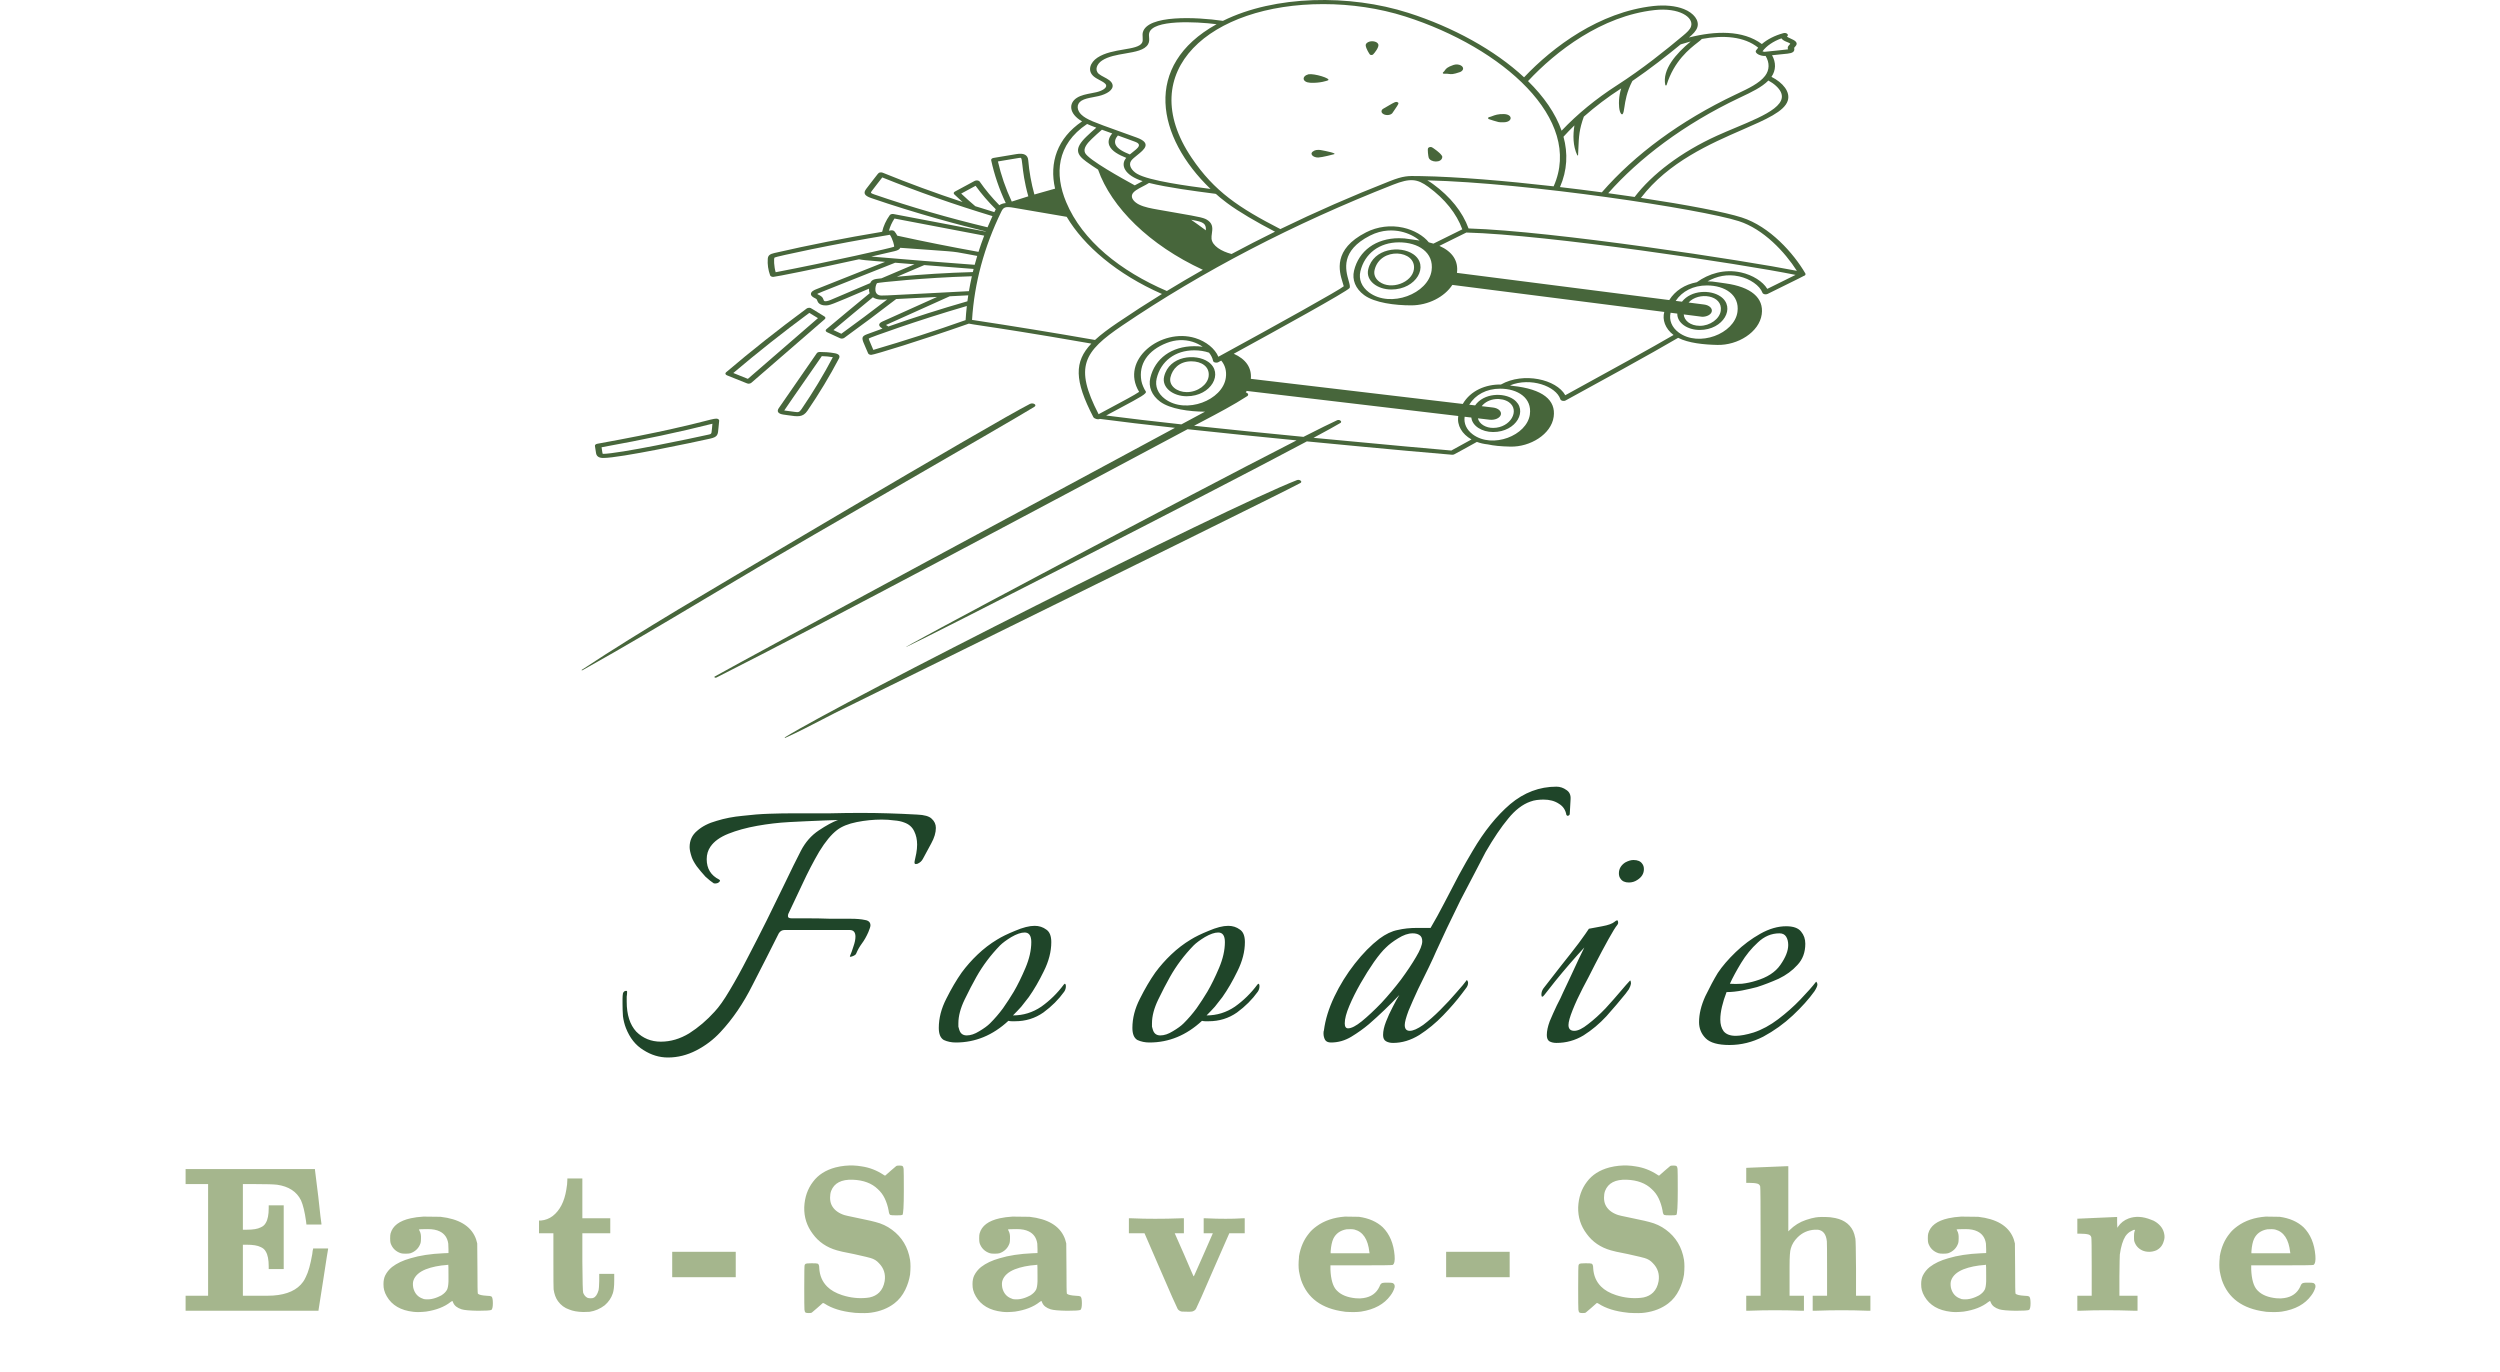 <svg width="288" height="158" viewBox="0 0 288 158" fill="none" xmlns="http://www.w3.org/2000/svg">
<path fill-rule="evenodd" clip-rule="evenodd" d="M134.107 43.381C133.808 44.644 135.125 45.648 136.712 45.648C139.544 45.648 141.013 42.959 139.192 41.687C137.759 40.686 134.681 40.968 134.107 43.381ZM139.233 43.378C139.106 44.291 138.014 45.172 136.713 45.172C135.602 45.172 134.603 44.444 134.839 43.453C135.057 42.532 135.824 41.623 137.246 41.623C138.397 41.623 139.393 42.23 139.233 43.378Z" fill="#47663B"/>
<path d="M150.737 8.557C151.402 8.442 153.368 9.043 152.995 9.251C152.921 9.292 152.053 9.596 150.943 9.534C150.002 9.483 149.93 8.775 150.737 8.557Z" fill="#47663B"/>
<path d="M158.704 4.983C158.522 4.762 157.993 4.664 157.618 4.85C157.444 4.937 157.315 5.075 157.327 5.222C157.363 5.63 157.761 6.215 157.807 6.272C157.887 6.368 158.097 6.355 158.181 6.272C158.382 6.075 158.903 5.396 158.778 5.096L158.704 4.983Z" fill="#47663B"/>
<path d="M166.458 8.094C166.581 7.916 166.704 7.738 167.436 7.485C168.026 7.28 168.696 7.618 168.522 8.021C168.475 8.132 168.343 8.25 168.183 8.305C167.388 8.58 167.194 8.554 166.924 8.518C166.783 8.499 166.623 8.478 166.346 8.494C166.208 8.503 166.176 8.391 166.244 8.336C166.35 8.251 166.404 8.173 166.458 8.094Z" fill="#47663B"/>
<path d="M161.001 11.779C160.8 11.68 160.647 11.769 159.904 12.203C159.746 12.295 159.561 12.403 159.344 12.528C159.113 12.66 159.033 12.978 159.411 13.165C159.713 13.315 160.175 13.278 160.388 13.046C160.503 12.874 160.603 12.728 160.689 12.603C161.12 11.973 161.189 11.873 161.001 11.779Z" fill="#47663B"/>
<path d="M164.514 17.073C164.582 16.955 164.766 16.899 164.947 16.959C165.021 16.984 166.17 17.768 166.152 18.081C166.111 18.812 164.751 18.733 164.581 18.145C164.537 18 164.433 17.21 164.514 17.073Z" fill="#47663B"/>
<path d="M173.282 13.141C172.605 13.109 172.189 13.269 171.895 13.382C171.773 13.428 171.673 13.467 171.584 13.48C171.38 13.511 171.38 13.714 171.584 13.745C171.584 13.745 171.586 13.746 171.588 13.746L171.605 13.752L171.643 13.765C171.803 13.819 172.25 13.969 172.631 14.061C172.777 14.096 173.011 14.094 173.262 14.085C174.255 14.053 174.3 13.188 173.282 13.141Z" fill="#47663B"/>
<path d="M151.861 17.266C152.018 17.271 152.174 17.278 152.317 17.319C152.658 17.383 154.01 17.648 153.701 17.761C153.627 17.788 152.297 18.132 151.861 18.146C151.28 18.164 150.722 17.695 151.395 17.359C151.529 17.293 151.692 17.261 151.861 17.266Z" fill="#47663B"/>
<path fill-rule="evenodd" clip-rule="evenodd" d="M162.823 29.293C161.337 28.255 158.2 28.582 157.619 31.03C157.311 32.33 158.665 33.351 160.285 33.351C163.178 33.351 164.69 30.598 162.823 29.293ZM162.882 31.027C162.669 32.558 160.249 33.457 158.897 32.451C158.429 32.103 158.23 31.611 158.351 31.102C158.992 28.398 163.196 28.781 162.882 31.027Z" fill="#47663B"/>
<path fill-rule="evenodd" clip-rule="evenodd" d="M125.721 39.582C118.762 38.367 115.139 37.825 113.256 37.544C112.394 37.415 111.897 37.34 111.611 37.281C106.222 39.177 100.693 40.879 100.364 40.879C100.198 40.879 100.051 40.807 100.007 40.703C99.898 40.443 99.799 40.218 99.713 40.023C99.256 38.988 99.161 38.772 99.882 38.504C100.473 38.284 101.069 38.068 101.667 37.853C101.649 37.841 101.631 37.83 101.612 37.818L101.583 37.799C101.157 37.527 101.186 37.252 101.661 37.038L107.95 34.207L103.24 34.45C101.28 35.963 99.274 37.464 97.255 38.926C97.182 38.979 97.081 39.006 96.978 39.006C96.845 39.006 96.824 38.996 96.153 38.679L96.151 38.679L96.147 38.677C95.931 38.575 95.648 38.441 95.272 38.266C95.102 38.187 95.07 38.034 95.195 37.929C96.824 36.557 98.499 35.166 100.182 33.785C100.12 33.625 100.097 33.445 100.107 33.255C95.596 35.183 95.574 35.183 95.109 35.182L95.079 35.182C94.81 35.182 94.579 35.119 94.404 34.992C94.242 34.875 94.188 34.736 94.145 34.624L94.144 34.62C94.081 34.456 94.075 34.45 93.87 34.344L93.868 34.343C93.689 34.25 93.446 34.123 93.419 33.902C93.382 33.581 93.843 33.396 94.016 33.326L101.96 30.168C101.657 30.143 101.387 30.121 101.146 30.101L101.139 30.101C99.88 29.997 99.392 29.957 98.954 29.871C94.037 30.96 89.302 31.899 89.078 31.899C88.904 31.899 88.757 31.823 88.717 31.716C88.492 31.094 88.401 30.455 88.447 29.817C88.475 29.417 88.699 29.266 89.217 29.146C93.251 28.219 97.319 27.418 101.624 26.703C101.772 26.041 102.065 25.398 102.5 24.788C102.577 24.681 102.765 24.627 102.941 24.659L113.56 26.683L113.569 26.66C110.741 25.979 105.556 24.605 100.353 22.813C99.549 22.536 99.429 22.226 99.799 21.746C100.107 21.347 100.346 21.035 100.533 20.79L100.534 20.789C101.131 20.008 101.205 19.912 101.321 19.881C101.342 19.875 101.363 19.872 101.389 19.867C101.49 19.849 101.598 19.859 101.687 19.895C104.663 21.107 107.742 22.238 110.887 23.276C110.56 22.983 110.241 22.686 109.93 22.386C109.826 22.286 109.856 22.151 110 22.073L112.287 20.838L112.286 20.839C112.47 20.74 112.76 20.776 112.863 20.924C113.514 21.864 114.271 22.771 115.125 23.64C115.311 23.51 115.548 23.423 115.863 23.393C115.106 21.779 114.544 20.127 114.182 18.456C114.157 18.336 114.274 18.223 114.455 18.193L117.098 17.751C117.963 17.605 118.402 17.858 118.452 18.45C118.563 19.775 118.8 21.098 119.161 22.406C119.949 22.172 120.744 21.948 121.545 21.732C120.857 18.732 121.794 15.92 124.655 13.985C123.083 13.068 123.117 11.86 124.063 11.264C124.538 10.964 125.156 10.847 125.74 10.736C125.936 10.699 126.128 10.662 126.31 10.62C126.931 10.476 127.514 10.154 127.428 9.819C127.371 9.597 127.054 9.428 126.703 9.242C126.457 9.111 126.194 8.972 125.993 8.799C125.224 8.138 125.605 7.184 126.419 6.644C127.285 6.069 128.448 5.872 129.457 5.701C130.453 5.533 131.3 5.389 131.562 4.932C131.66 4.761 131.647 4.53 131.633 4.291C131.622 4.099 131.61 3.902 131.656 3.726C132.184 1.706 137.774 1.944 140.88 2.404C146.853 -0.56 155.472 -0.68 162.23 1.478C167.383 3.124 172.192 5.762 175.573 8.907C178.889 5.398 184.239 1.388 190.463 0.694C191.794 0.547 193.043 0.671 193.984 1.045C195.134 1.503 195.773 2.358 195.538 3.126C195.402 3.572 195.008 3.947 194.568 4.32C197.614 3.546 200.776 3.451 202.967 5.074C203.604 4.525 204.466 4.085 205.449 3.819C205.819 3.719 206.138 4.02 205.857 4.204L205.858 4.205C205.929 4.284 206.091 4.357 206.27 4.437C206.721 4.64 207.282 4.893 206.772 5.408C206.68 5.499 206.68 5.5 206.693 5.566L206.697 5.583C206.761 5.947 206.499 6.12 205.937 6.178L204.141 6.363C204.614 7.213 204.592 8.102 204.072 8.853C205.404 9.525 206.275 10.6 205.948 11.606C205.548 12.842 203.452 13.755 200.753 14.932C197.042 16.549 192.19 18.664 189.035 22.797C194.317 23.594 198.704 24.429 200.647 25.053C203.887 26.093 206.62 29.176 207.977 31.499C208.055 31.632 207.932 31.767 207.746 31.808C207.743 31.811 207.741 31.813 207.739 31.816C207.707 31.849 207.649 31.871 203.623 33.862C203.407 33.968 203.099 33.894 203.037 33.728C202.73 32.9 201.62 32.122 200.339 31.837C198.954 31.528 197.763 31.832 196.712 32.407C197.14 32.41 197.33 32.438 197.915 32.523C198.133 32.555 198.405 32.595 198.765 32.644L198.763 32.644C201.728 33.052 203.214 34.319 202.951 36.211C202.663 38.281 200.179 39.791 197.837 39.735C196.299 39.703 194.521 39.528 193.321 38.918C190.395 40.644 183.661 44.332 180.36 46.132C180.145 46.249 179.815 46.175 179.758 45.999C179.273 44.488 176.314 43.425 173.952 44.396C174.038 44.411 174.123 44.429 174.208 44.448L174.207 44.448C177.773 44.816 179.249 46.112 178.984 48.013C178.703 50.035 176.273 51.505 173.994 51.45C172.906 51.427 172.051 51.344 171.398 51.195C170.942 51.148 170.518 51.05 170.135 50.908C169.054 51.516 167.918 52.13 167.541 52.333C167.475 52.369 167.39 52.389 167.304 52.389C167.09 52.389 159.51 51.719 150.55 50.848C138.824 57.102 107.256 73.187 104.54 74.463C101.701 75.797 135.979 57.567 149.364 50.732C145.222 50.326 140.847 49.883 136.809 49.446C122.141 57.275 94.667 71.935 82.526 78.055C82.395 78.121 82.207 78.008 82.338 77.934C86.257 75.721 126.152 54.235 135.353 49.287C132.088 48.928 129.1 48.576 126.713 48.258C126.44 48.385 126.025 48.192 125.964 48.075C123.744 43.813 123.742 41.665 125.721 39.582ZM134.42 33.524C135.78 32.693 137.163 31.879 138.569 31.082C132.396 28.227 128.03 23.886 126.497 19.541C126.032 19.245 125.581 18.94 125.148 18.625C124.033 17.811 123.708 17.137 125.151 15.743C125.516 15.391 125.897 15.046 126.293 14.707C125.941 14.578 125.58 14.44 125.235 14.282C121.68 16.654 121.492 20.093 122.818 23.274C124.683 27.752 129.105 31.244 134.42 33.524ZM133.859 33.867C128.647 31.569 124.859 28.307 122.884 24.978C120.127 24.512 117.876 24.128 116.799 23.937C115.796 23.76 115.601 23.867 115.345 24.392C113.375 28.433 112.242 32.623 111.98 36.852C116.701 37.567 121.434 38.34 126.145 39.163C126.832 38.526 127.702 37.881 128.749 37.172C130.412 36.044 132.116 34.942 133.859 33.867ZM137.558 49.047C141.666 49.488 146.052 49.928 150.16 50.326C151.976 49.403 153.327 48.734 154.033 48.413C154.326 48.281 154.667 48.577 154.411 48.729C153.833 49.073 152.762 49.663 151.317 50.438C159.344 51.211 166.077 51.804 167.192 51.901C167.985 51.473 168.799 51.026 169.516 50.624C168.422 50.01 167.819 48.996 167.994 47.923L143.623 45.035C143.587 45.093 143.55 45.151 143.511 45.207C143.754 45.261 143.903 45.492 143.682 45.634C142.077 46.671 140.306 47.602 138.541 48.529L138.533 48.533C138.208 48.705 137.882 48.876 137.558 49.047ZM136.095 48.889C132.896 48.539 129.915 48.192 127.428 47.867C128.039 47.538 128.58 47.249 129.056 46.995C131.399 45.744 132.171 45.332 131.986 45.078C131.807 44.832 131.556 44.268 131.488 43.882C131.146 41.958 132.21 40.364 134.408 39.508C135.394 39.124 136.418 39.078 137.372 39.373C137.803 39.506 138.204 39.706 138.55 39.95C138.176 39.896 137.962 39.878 137.561 39.882C134.981 39.891 133.047 41.289 132.515 43.532C132.272 44.556 132.684 45.554 133.645 46.269C134.801 47.129 137.027 47.415 138.815 47.428C138.757 47.459 138.698 47.49 138.64 47.521C138.584 47.552 138.528 47.582 138.471 47.612L138.215 47.75L138.209 47.754C137.865 47.939 137.521 48.124 137.176 48.308C137.036 48.383 136.665 48.582 136.095 48.889ZM139.28 40.627C138.765 40.448 138.181 40.356 137.565 40.357C135.375 40.361 133.721 41.609 133.247 43.603C133.036 44.49 133.386 45.348 134.205 45.958C136.622 47.756 140.855 46.108 141.215 43.517C141.327 42.712 141.116 42.048 140.685 41.541C140.571 41.603 140.46 41.663 140.353 41.722C140.132 41.843 139.785 41.759 139.747 41.571C139.682 41.247 139.518 40.925 139.28 40.627ZM142.129 40.752C143.529 41.378 144.212 42.365 144.097 43.642L168.511 46.534C169.413 44.983 171.159 44.271 172.912 44.295C175.509 42.829 179.307 43.704 180.32 45.53C185.361 42.779 190.477 39.944 192.794 38.592C191.817 37.853 191.479 36.821 191.724 35.936L167.31 32.821C166.413 34.195 164.546 35.178 162.567 35.178C160.726 35.178 158.357 34.893 157.142 33.989C156.157 33.257 155.736 32.234 155.985 31.185C156.531 28.885 158.512 27.451 161.156 27.442C161.669 27.439 161.874 27.469 162.533 27.566C162.763 27.6 163.047 27.642 163.419 27.693C163.457 27.698 163.495 27.704 163.533 27.709C162.992 27.241 162.23 26.86 161.4 26.675C160.556 26.487 159.251 26.415 157.831 27.138C154.387 28.892 155.013 31.102 155.362 32.336C155.476 32.738 155.56 33.036 155.466 33.182C155.223 33.554 147.093 38.038 142.129 40.752ZM165.13 28.066C164.96 28.012 164.782 27.962 164.597 27.916C163.992 27.153 162.883 26.502 161.643 26.226C160.202 25.905 158.685 26.097 157.373 26.765C153.51 28.732 154.283 31.269 154.655 32.489C154.72 32.703 154.795 32.948 154.801 32.977C154.414 33.346 147.322 37.297 140.355 41.098C139.972 40.17 138.957 39.336 137.694 38.945C133.766 37.729 128.979 41.448 131.227 45.143C130.762 45.473 129.235 46.286 127.94 46.976C127.412 47.257 126.922 47.518 126.559 47.717C123.73 42.235 124.825 40.523 129.287 37.498C138.528 31.235 149.024 25.776 160.487 21.276C162.456 20.503 163.262 20.593 164.53 21.517C166.448 22.914 167.802 24.607 168.457 26.42L165.13 28.066ZM165.818 28.324C167.318 28.987 168.025 30.052 167.841 31.435L192.297 34.567C192.972 33.494 194.086 32.769 195.473 32.511C196.818 31.54 198.629 30.953 200.581 31.387C201.911 31.684 203.084 32.433 203.591 33.278L206.849 31.667C200.678 30.407 178.193 27.028 168.924 26.788L165.818 28.324ZM188.31 22.689C190.305 20.073 193.651 17.514 197.805 15.628C198.5 15.312 199.229 15.007 199.949 14.706C203.457 13.238 206.734 11.867 204.591 9.889C204.337 9.655 204.041 9.452 203.716 9.278C202.952 10.055 201.768 10.615 200.586 11.174C200.511 11.21 200.436 11.245 200.361 11.281C193.945 14.324 188.803 18.261 185.267 22.256C186.303 22.397 187.321 22.542 188.31 22.689ZM184.532 22.156C188.334 17.79 193.581 13.908 199.921 10.899L200.047 10.839L200.185 10.774C201.402 10.199 202.689 9.591 203.339 8.738C203.855 8.06 203.872 7.231 203.397 6.44C202.845 6.498 202.067 6.14 202.305 5.797C202.378 5.693 202.458 5.591 202.545 5.491C200.932 4.196 198.553 4.024 196.053 4.488C195.969 4.588 195.797 4.722 195.567 4.9C194.658 5.607 192.847 7.014 191.987 9.809C191.969 9.867 191.852 9.845 191.842 9.797C191.472 8.012 193.058 6.203 194.767 4.776C194.392 4.874 194.003 4.988 193.612 5.112C192.039 6.405 190.139 7.902 188.049 9.33C187.387 10.609 187.235 11.645 187.134 12.332C187.077 12.717 187.037 12.993 186.931 13.139C186.902 13.181 186.807 13.174 186.774 13.139C186.479 12.83 186.49 11.862 186.513 11.515C186.541 11.061 186.626 10.618 186.761 10.184C185.206 11.188 183.766 12.277 182.458 13.437C181.92 14.914 181.885 15.761 181.831 17.059C181.821 17.312 181.809 17.582 181.794 17.877C181.792 17.912 181.716 17.918 181.7 17.885C181.191 16.784 181.194 15.585 181.373 14.447C180.936 14.873 180.516 15.307 180.114 15.75C180.635 17.657 180.554 19.614 179.71 21.551C181.331 21.741 182.95 21.944 184.532 22.156ZM178.979 21.466C182.433 13.733 173.094 5.479 161.9 1.904C158.897 0.945 155.623 0.473 152.435 0.473C139.435 0.473 130.515 8.141 137.268 18.168C139.887 22.061 142.753 23.952 147.496 26.39C151.549 24.419 155.755 22.576 160.1 20.87C161.683 20.249 162.176 20.258 163.459 20.284C163.542 20.285 163.628 20.287 163.718 20.288C167.857 20.361 173.405 20.828 178.979 21.466ZM146.881 26.691C144.819 25.621 142.697 24.392 141.34 23.375C140.639 22.85 140.355 22.591 140.211 22.46C140.121 22.378 140.086 22.346 140.038 22.331C140.008 22.32 139.972 22.316 139.914 22.31C139.882 22.307 139.843 22.303 139.794 22.296L139.729 22.288C137.611 22.011 134.528 21.609 132.369 21.074C132.141 21.221 131.884 21.355 131.632 21.485C131.09 21.767 130.573 22.035 130.428 22.401C130.251 22.847 130.7 23.308 131.222 23.567C131.841 23.873 132.638 24.015 133.409 24.151C134.233 24.297 134.929 24.419 135.52 24.521C138.378 25.02 138.753 25.085 139.201 25.425C139.755 25.847 139.68 26.387 139.609 26.894C139.579 27.107 139.55 27.315 139.569 27.505C139.651 28.312 140.697 28.958 141.875 29.26C143.516 28.381 145.185 27.525 146.881 26.691ZM186.266 9.831C183.844 11.39 181.703 13.15 179.897 15.056C179.194 13.056 177.842 11.124 176.028 9.342C179.246 5.888 184.517 1.839 190.589 1.163C193.447 0.845 195.133 1.988 194.812 3.034C194.698 3.408 194.329 3.739 193.896 4.101C191.905 5.765 189.238 7.919 186.266 9.831ZM137.435 25.357C138.563 25.557 138.981 25.734 138.913 26.534C138.154 25.971 137.709 25.66 137.471 25.493C137.291 25.368 137.229 25.325 137.238 25.317C137.243 25.313 137.269 25.319 137.307 25.329C137.341 25.337 137.385 25.348 137.435 25.357ZM130.724 21.352L130.602 21.285C129.403 20.625 125.368 18.407 125 17.614C124.754 17.088 125.25 16.506 125.768 16.006C126.142 15.645 126.534 15.29 126.942 14.943L128.13 15.373C127.736 15.824 127.607 16.327 127.802 16.781C128.08 17.427 128.896 17.842 129.744 18.186C129.034 19.004 129.542 20.197 131.633 20.867C131.491 20.949 131.332 21.031 131.169 21.115C131.02 21.192 130.868 21.271 130.724 21.352ZM128.779 15.608C129.159 15.745 129.473 15.859 129.734 15.953C130.807 16.338 130.981 16.401 131.103 16.513C131.411 16.797 131.001 17.121 130.484 17.53C130.378 17.614 130.267 17.701 130.158 17.792C129.406 17.488 128.727 17.148 128.515 16.655C128.362 16.298 128.5 15.926 128.779 15.608ZM124.57 13.205C124.073 12.734 123.942 12.005 124.583 11.602C124.926 11.385 125.425 11.29 125.952 11.19C126.154 11.152 126.36 11.113 126.563 11.066C127.473 10.855 128.319 10.363 128.16 9.74C128.058 9.342 127.6 9.1 127.175 8.875C126.952 8.757 126.737 8.643 126.587 8.514C126.061 8.062 126.368 7.362 126.952 6.974C127.668 6.498 128.678 6.326 129.635 6.162C130.789 5.965 131.866 5.781 132.258 5.096C132.418 4.817 132.395 4.55 132.374 4.297C132.36 4.127 132.346 3.962 132.388 3.804C132.794 2.248 137.715 2.479 140.151 2.788C131.567 7.549 133.265 15.819 139.452 21.765L139.237 21.737C137.067 21.454 132.367 20.842 130.984 20.018C130.384 19.661 129.957 19.034 130.304 18.528C130.444 18.324 130.72 18.104 131.007 17.873C131.821 17.222 132.73 16.493 130.942 15.845C130.174 15.566 129.504 15.326 128.918 15.116L128.917 15.115C126.021 14.076 125.164 13.769 124.571 13.204L124.57 13.205ZM206.151 5.149C206.187 5.112 206.225 5.073 206.23 5.053C206.248 4.982 205.895 4.847 205.762 4.796C205.568 4.722 205.34 4.588 205.217 4.421C204.279 4.759 203.506 5.285 203.04 5.909C203.108 5.939 203.209 5.969 203.263 5.971C203.999 5.896 204.53 5.842 204.916 5.803C205.829 5.71 205.924 5.7 205.983 5.683C205.97 5.682 205.965 5.658 205.962 5.639L205.961 5.637C205.926 5.435 205.96 5.341 206.148 5.152L206.151 5.149ZM100.701 22.395C104.903 23.841 109.288 25.113 113.763 26.185C113.944 25.754 114.133 25.324 114.332 24.896C109.973 23.579 105.711 22.083 101.637 20.438C101.375 20.778 101.164 21.049 100.995 21.266C100.345 22.101 100.314 22.141 100.341 22.208C100.37 22.28 100.589 22.356 100.698 22.393L100.701 22.395ZM114.639 24.25C114.609 24.312 114.579 24.374 114.549 24.436C113.815 24.214 113.084 23.987 112.356 23.755C111.791 23.279 111.248 22.794 110.729 22.3L112.389 21.404C113.063 22.34 113.841 23.244 114.714 24.108C114.688 24.154 114.663 24.201 114.639 24.25ZM103.044 25.175L113.379 27.145C113.141 27.766 112.921 28.39 112.722 29.016C109.583 28.45 106.451 27.825 103.368 27.15C103.277 26.974 103.171 26.812 103.05 26.661C102.971 26.562 102.797 26.512 102.631 26.539L102.405 26.576C102.535 26.094 102.748 25.626 103.044 25.175ZM111.308 29.245C111.632 29.307 112.034 29.384 112.576 29.483C112.473 29.823 112.376 30.163 112.284 30.505C108.317 30.215 104.316 29.896 100.37 29.555C101.28 29.349 102.181 29.141 103.047 28.936C103.417 28.848 103.633 28.733 103.71 28.547C105.108 28.649 106.175 28.724 107.009 28.782C109.026 28.924 109.671 28.969 110.298 29.064C110.592 29.109 110.882 29.164 111.308 29.245ZM106.474 30.538C108.7 30.716 110.854 30.885 112.16 30.981C112.129 31.102 112.099 31.222 112.07 31.343C109.146 31.424 106.218 31.604 103.323 31.881L106.474 30.538ZM101.042 32.616C101.185 32.544 106.33 31.997 111.958 31.825C111.83 32.395 111.717 32.968 111.62 33.542C109.635 33.646 108.042 33.73 106.762 33.798L106.736 33.8L106.731 33.8C101.8 34.061 101.54 34.075 101.324 34.019C101.312 34.015 101.301 34.012 101.288 34.008C100.55 33.798 100.922 32.676 101.042 32.616ZM109.406 34.132L111.543 34.022C111.508 34.251 111.475 34.48 111.445 34.709C108.36 35.595 105.311 36.568 102.342 37.614L102.065 37.437L109.406 34.132ZM100.09 38.99C100.162 38.905 105.565 36.942 111.379 35.251C111.318 35.792 111.271 36.334 111.238 36.876C107.765 38.105 104.204 39.255 100.607 40.309C100.515 40.088 100.43 39.892 100.358 39.724C100.168 39.284 100.057 39.029 100.09 38.99ZM117.778 19.004C117.86 19.744 117.995 20.969 118.462 22.616C117.821 22.812 117.186 23.014 116.555 23.222C115.849 21.709 115.316 20.163 114.961 18.6C115.518 18.507 115.954 18.433 116.296 18.375C117.459 18.179 117.532 18.167 117.596 18.188C117.691 18.218 117.722 18.497 117.778 19.004ZM102.207 34.501C100.472 35.834 98.703 37.157 96.922 38.449L96.013 38.024C97.5 36.773 99.022 35.508 100.555 34.25C101.015 34.565 101.633 34.532 102.103 34.507L102.174 34.503L102.207 34.501ZM101.541 32.064C101.492 32.069 101.444 32.074 101.398 32.079C100.78 32.145 100.428 32.182 100.249 32.613L95.71 34.542C95.368 34.688 95.051 34.745 94.957 34.676C94.916 34.647 94.891 34.582 94.865 34.514L94.861 34.503C94.822 34.405 94.779 34.293 94.668 34.188C94.559 34.085 94.417 34.015 94.31 33.963C94.232 33.925 94.173 33.895 94.157 33.869L94.159 33.865C94.18 33.814 94.274 33.777 98.492 32.104C99.679 31.633 101.193 31.032 103.123 30.265L105.346 30.447L101.541 32.064ZM102.994 28.425C102.904 28.514 95.476 30.192 89.356 31.361C89.169 30.735 89.118 29.761 89.234 29.667C89.364 29.563 95.98 28.111 102.516 27.047C102.829 27.512 103.061 28.36 102.994 28.425ZM169.66 50.041C171.928 51.728 175.903 50.181 176.242 47.745H176.24C176.504 45.849 174.853 44.773 172.815 44.776C171.245 44.779 169.968 45.463 169.253 46.622L169.933 46.703C170.932 45.272 173.205 45.197 174.365 46.008C176.094 47.217 174.703 49.77 172.01 49.77C170.701 49.77 169.599 49.06 169.497 48.101L168.726 48.01C168.613 48.779 168.946 49.511 169.66 50.041ZM172.895 47.779C172.784 48.166 172.204 48.422 171.603 48.351L170.255 48.191C170.406 48.864 171.202 49.306 172.018 49.295C174.032 49.288 175.132 47.246 173.822 46.33C173.017 45.768 171.485 45.805 170.69 46.792L172.005 46.948C172.608 47.02 173.006 47.392 172.895 47.779ZM157.704 33.679C160.189 35.528 164.547 33.836 164.919 31.169C165.211 29.076 163.374 27.914 161.161 27.918C158.907 27.922 157.205 29.205 156.718 31.256C156.502 32.169 156.861 33.052 157.704 33.679ZM193.38 38.299C195.71 40.032 199.805 38.454 200.155 35.937C200.428 33.976 198.714 32.879 196.628 32.883C195.067 32.885 193.787 33.543 193.039 34.662L193.763 34.755C194.824 33.403 197.053 33.349 198.213 34.159C199.982 35.395 198.56 38.011 195.801 38.011C194.394 38.011 193.203 37.202 193.223 36.127L192.453 36.029C192.253 36.884 192.59 37.711 193.38 38.299ZM197.186 35.919C197.081 36.259 196.617 36.493 196.099 36.493L193.966 36.221C194.014 36.914 194.705 37.525 195.809 37.535C196.992 37.545 198.102 36.737 198.232 35.802C198.489 33.971 195.665 33.58 194.526 34.852L196.315 35.081C196.916 35.158 197.306 35.533 197.186 35.919ZM165.084 21.203C167.085 22.66 168.497 24.426 169.178 26.318C178.886 26.608 201.201 30.047 207 31.2C205.619 29.03 203.157 26.391 200.316 25.478C195.959 24.078 176.029 21.064 164.429 20.776C164.668 20.91 164.886 21.058 165.084 21.203Z" fill="#47663B"/>
<path d="M81.098 69.049L81.1 69.048L81.109 69.043C83.19 67.802 85.27 66.562 87.362 65.332C90.329 63.587 96.482 60.032 102.601 56.496C110.393 51.993 118.131 47.521 119.165 46.861C119.506 46.643 119.008 46.349 118.65 46.531C114.449 48.657 80.558 68.746 78.07 70.248C74.322 72.511 70.595 74.796 67.016 77.169C66.968 77.2 67.039 77.244 67.089 77.216C71.849 74.561 76.475 71.805 81.098 69.049Z" fill="#47663B"/>
<path d="M94.733 82.884L94.736 82.882C95.216 82.633 95.695 82.384 96.177 82.138C96.832 81.803 103.004 78.766 110.946 74.857L110.951 74.855L110.955 74.853L110.956 74.852C126.371 67.266 148.446 56.401 149.806 55.642C150.09 55.483 149.723 55.186 149.407 55.31C140.974 58.599 97.183 80.755 90.414 84.942C90.372 84.968 90.428 85.017 90.477 84.994C91.94 84.334 93.338 83.608 94.732 82.884L94.733 82.884Z" fill="#47663B"/>
<path fill-rule="evenodd" clip-rule="evenodd" d="M94.242 36.003C94.493 36.153 94.744 36.303 94.983 36.461C95.109 36.544 95.123 36.674 95.015 36.767L86.546 44.105C86.474 44.167 86.362 44.201 86.249 44.201L86.234 44.201L86.223 44.201L86.217 44.201L86.21 44.201C86.128 44.199 86.048 44.166 85.088 43.778C84.756 43.644 84.319 43.468 83.74 43.235C83.557 43.161 83.511 43.002 83.641 42.891C86.55 40.416 89.676 37.943 92.932 35.54C93 35.49 93.097 35.46 93.201 35.458C93.365 35.458 93.404 35.483 93.69 35.663C93.812 35.74 93.978 35.845 94.219 35.989L94.242 36.003ZM84.476 42.97L86.155 43.645L94.23 36.65C94.065 36.546 93.899 36.447 93.731 36.347C93.567 36.249 93.401 36.15 93.23 36.044C90.168 38.311 87.227 40.639 84.476 42.97Z" fill="#47663B"/>
<path fill-rule="evenodd" clip-rule="evenodd" d="M96.184 40.696C95.553 40.574 94.883 40.548 94.433 40.548C94.286 40.548 94.153 40.604 94.094 40.691C93.74 41.209 92.847 42.495 91.946 43.794C91.017 45.133 90.08 46.484 89.715 47.018C89.446 47.411 89.653 47.682 90.279 47.765C90.465 47.79 90.639 47.816 90.801 47.839C91.915 48.004 92.491 48.089 93.016 47.319C94.357 45.356 95.579 43.33 96.648 41.298C96.812 40.983 96.631 40.782 96.184 40.696ZM92.338 47.128C92.073 47.516 91.959 47.504 91.548 47.449C90.499 47.31 90.398 47.296 90.345 47.287C90.371 47.227 91.964 44.932 93.225 43.115L93.226 43.114C93.898 42.145 94.477 41.312 94.672 41.027C95.119 41.037 95.55 41.077 95.944 41.148C94.882 43.166 93.67 45.178 92.338 47.128Z" fill="#47663B"/>
<path fill-rule="evenodd" clip-rule="evenodd" d="M81.191 48.509C82.195 48.252 82.506 48.172 82.698 48.263C82.802 48.312 82.859 48.392 82.849 48.474C82.811 48.777 82.791 49.031 82.774 49.246C82.707 50.106 82.689 50.333 81.788 50.535C79.929 50.951 71.438 52.758 69.495 52.758C68.961 52.758 68.718 52.542 68.664 52.201L68.536 51.375C68.519 51.261 68.631 51.154 68.804 51.123C76.237 49.78 79.593 48.919 81.191 48.509ZM69.441 52.285C71.189 52.295 79.794 50.477 81.544 50.085C81.566 50.08 81.587 50.076 81.607 50.071C81.724 50.046 81.804 50.028 81.859 49.995C81.976 49.924 81.987 49.781 82.023 49.339C82.034 49.197 82.048 49.025 82.069 48.814C78.321 49.762 74.239 50.629 69.303 51.526C69.311 51.574 69.32 51.64 69.329 51.713C69.361 51.945 69.402 52.248 69.441 52.285Z" fill="#47663B"/>
<path d="M76.948 121.824C75.956 121.824 75.012 121.536 74.116 120.96C73.22 120.416 72.548 119.568 72.1 118.416C71.94 118 71.828 117.552 71.764 117.072C71.732 116.592 71.716 116.128 71.716 115.68V115.056C71.716 114.832 71.732 114.624 71.764 114.432C71.828 114.24 71.956 114.144 72.148 114.144C72.212 114.144 72.244 114.176 72.244 114.24C72.244 114.432 72.228 114.624 72.196 114.816C72.196 115.008 72.196 115.2 72.196 115.392C72.196 116.896 72.564 118.048 73.3 118.848C74.068 119.616 75.012 120 76.132 120C77.252 120 78.34 119.68 79.396 119.04C80.452 118.368 81.428 117.536 82.324 116.544C82.836 116 83.412 115.184 84.052 114.096C84.724 112.976 85.412 111.728 86.116 110.352C86.852 108.944 87.588 107.504 88.324 106.032C89.06 104.528 89.764 103.088 90.436 101.712C91.108 100.304 91.716 99.072 92.26 98.016C92.772 97.024 93.46 96.24 94.324 95.664C95.188 95.088 95.924 94.688 96.532 94.464C96.308 94.464 95.828 94.48 95.092 94.512C94.388 94.544 93.636 94.576 92.836 94.608C92.036 94.64 91.396 94.672 90.916 94.704C89.7 94.768 88.468 94.912 87.22 95.136C85.972 95.36 84.868 95.664 83.908 96.048C82.948 96.432 82.26 96.928 81.844 97.536C81.556 97.952 81.412 98.432 81.412 98.976C81.412 100.064 81.892 100.848 82.852 101.328C82.916 101.392 82.948 101.424 82.948 101.424C82.948 101.52 82.868 101.616 82.708 101.712C82.548 101.776 82.388 101.792 82.228 101.76C81.972 101.6 81.652 101.344 81.268 100.992C80.916 100.608 80.58 100.208 80.26 99.792C79.972 99.376 79.78 99.024 79.684 98.736C79.524 98.256 79.444 97.872 79.444 97.584C79.444 96.816 79.732 96.192 80.308 95.712C80.884 95.2 81.636 94.816 82.564 94.56C83.492 94.272 84.484 94.08 85.54 93.984C86.596 93.856 87.62 93.776 88.612 93.744C89.604 93.712 90.452 93.696 91.156 93.696C92.788 93.696 94.244 93.696 95.524 93.696C96.836 93.664 98.036 93.648 99.124 93.648C100.244 93.648 101.316 93.664 102.34 93.696C103.396 93.728 104.5 93.776 105.652 93.84C106.484 93.872 107.044 94.032 107.332 94.32C107.652 94.608 107.812 94.96 107.812 95.376C107.812 95.92 107.636 96.512 107.284 97.152C106.932 97.792 106.612 98.384 106.324 98.928C106.196 99.184 105.988 99.376 105.7 99.504C105.412 99.6 105.3 99.504 105.364 99.216C105.428 98.928 105.492 98.624 105.556 98.304C105.62 97.952 105.652 97.616 105.652 97.296C105.652 96.72 105.54 96.208 105.316 95.76C105.092 95.28 104.708 94.944 104.164 94.752C103.844 94.624 103.46 94.544 103.012 94.512C102.564 94.448 102.084 94.416 101.572 94.416C100.612 94.416 99.652 94.512 98.692 94.704C97.732 94.896 96.98 95.2 96.436 95.616C95.764 96.128 95.076 96.96 94.372 98.112C93.7 99.264 93.06 100.496 92.452 101.808C91.844 103.12 91.3 104.272 90.82 105.264C90.788 105.328 90.772 105.424 90.772 105.552C90.772 105.712 90.916 105.792 91.204 105.792C91.652 105.792 92.276 105.792 93.076 105.792C93.908 105.792 94.772 105.808 95.668 105.84C96.564 105.84 97.332 105.84 97.972 105.84C98.676 105.84 99.236 105.888 99.652 105.984C100.068 106.048 100.276 106.256 100.276 106.608C100.276 106.736 100.196 106.992 100.036 107.376C99.812 107.888 99.556 108.336 99.268 108.72C99.012 109.072 98.804 109.44 98.644 109.824C98.612 109.952 98.468 110.064 98.212 110.16C97.956 110.256 97.86 110.24 97.924 110.112C98.052 109.824 98.18 109.472 98.308 109.056C98.468 108.608 98.548 108.224 98.548 107.904C98.548 107.392 98.324 107.136 97.876 107.136H90.388C90.1 107.136 89.876 107.264 89.716 107.52C88.788 109.376 87.78 111.36 86.692 113.472C85.636 115.584 84.404 117.392 82.996 118.896C82.196 119.76 81.268 120.464 80.212 121.008C79.156 121.552 78.068 121.824 76.948 121.824ZM110.117 120.096C109.605 120.096 109.141 120 108.725 119.808C108.341 119.584 108.149 119.12 108.149 118.416C108.149 117.296 108.437 116.176 109.013 115.056C109.589 113.904 110.181 112.896 110.789 112.032C111.333 111.296 111.941 110.608 112.613 109.968C113.317 109.296 114.069 108.72 114.869 108.24C115.381 107.92 116.069 107.584 116.933 107.232C117.829 106.848 118.581 106.656 119.189 106.656C119.701 106.656 120.149 106.8 120.533 107.088C120.917 107.344 121.109 107.824 121.109 108.528C121.109 109.616 120.821 110.736 120.245 111.888C119.701 113.008 119.125 114 118.517 114.864C118.229 115.248 117.941 115.616 117.653 115.968C117.365 116.288 117.045 116.624 116.693 116.976C117.877 116.976 118.965 116.64 119.957 115.968C120.949 115.264 121.813 114.416 122.549 113.424L122.645 113.328C122.741 113.328 122.789 113.424 122.789 113.616C122.789 113.84 122.725 114.048 122.597 114.24C121.957 115.136 121.157 115.936 120.197 116.64C119.237 117.312 118.149 117.648 116.933 117.648C116.805 117.648 116.677 117.648 116.549 117.648C116.421 117.648 116.293 117.632 116.165 117.6C114.373 119.264 112.357 120.096 110.117 120.096ZM111.365 119.28C111.813 119.28 112.293 119.12 112.805 118.8C113.349 118.48 113.765 118.176 114.053 117.888C114.597 117.344 115.093 116.768 115.541 116.16C115.989 115.52 116.405 114.88 116.789 114.24C117.237 113.472 117.685 112.56 118.133 111.504C118.581 110.448 118.805 109.456 118.805 108.528C118.805 107.792 118.549 107.424 118.037 107.424C117.621 107.424 117.109 107.6 116.501 107.952C115.925 108.304 115.493 108.624 115.205 108.912C114.117 110.032 113.205 111.248 112.469 112.56C112.053 113.296 111.605 114.16 111.125 115.152C110.645 116.144 110.405 117.056 110.405 117.888C110.405 118.016 110.405 118.144 110.405 118.272C110.437 118.368 110.469 118.48 110.501 118.608C110.629 119.056 110.917 119.28 111.365 119.28ZM132.42 120.096C131.908 120.096 131.444 120 131.028 119.808C130.644 119.584 130.452 119.12 130.452 118.416C130.452 117.296 130.74 116.176 131.316 115.056C131.892 113.904 132.484 112.896 133.092 112.032C133.636 111.296 134.244 110.608 134.916 109.968C135.62 109.296 136.372 108.72 137.172 108.24C137.684 107.92 138.372 107.584 139.236 107.232C140.132 106.848 140.884 106.656 141.492 106.656C142.004 106.656 142.452 106.8 142.836 107.088C143.22 107.344 143.412 107.824 143.412 108.528C143.412 109.616 143.124 110.736 142.548 111.888C142.004 113.008 141.428 114 140.82 114.864C140.532 115.248 140.244 115.616 139.956 115.968C139.668 116.288 139.348 116.624 138.996 116.976C140.18 116.976 141.268 116.64 142.26 115.968C143.252 115.264 144.116 114.416 144.852 113.424L144.948 113.328C145.044 113.328 145.092 113.424 145.092 113.616C145.092 113.84 145.028 114.048 144.9 114.24C144.26 115.136 143.46 115.936 142.5 116.64C141.54 117.312 140.452 117.648 139.236 117.648C139.108 117.648 138.98 117.648 138.852 117.648C138.724 117.648 138.596 117.632 138.468 117.6C136.676 119.264 134.66 120.096 132.42 120.096ZM133.668 119.28C134.116 119.28 134.596 119.12 135.108 118.8C135.652 118.48 136.068 118.176 136.356 117.888C136.9 117.344 137.396 116.768 137.844 116.16C138.292 115.52 138.708 114.88 139.092 114.24C139.54 113.472 139.988 112.56 140.436 111.504C140.884 110.448 141.108 109.456 141.108 108.528C141.108 107.792 140.852 107.424 140.34 107.424C139.924 107.424 139.412 107.6 138.804 107.952C138.228 108.304 137.796 108.624 137.508 108.912C136.42 110.032 135.508 111.248 134.772 112.56C134.356 113.296 133.908 114.16 133.428 115.152C132.948 116.144 132.708 117.056 132.708 117.888C132.708 118.016 132.708 118.144 132.708 118.272C132.74 118.368 132.772 118.48 132.804 118.608C132.932 119.056 133.22 119.28 133.668 119.28ZM160.483 120.144C160.163 120.144 159.891 120.08 159.667 119.952C159.443 119.824 159.331 119.584 159.331 119.232C159.331 118.784 159.443 118.272 159.667 117.696C159.891 117.12 160.147 116.56 160.435 116.016C160.723 115.44 160.979 114.976 161.203 114.624C160.083 115.808 158.915 116.928 157.699 117.984C157.091 118.496 156.419 118.976 155.683 119.424C154.947 119.872 154.163 120.096 153.331 120.096C153.011 120.096 152.787 120 152.659 119.808C152.531 119.584 152.467 119.328 152.467 119.04C152.467 118.88 152.483 118.768 152.515 118.704C152.675 117.456 153.075 116.16 153.715 114.816C154.355 113.472 155.139 112.208 156.067 111.024C156.995 109.84 157.939 108.88 158.899 108.144C159.635 107.6 160.339 107.264 161.011 107.136C161.683 106.976 162.419 106.896 163.219 106.896H164.803C165.315 106.032 165.843 105.072 166.387 104.016C166.963 102.928 167.523 101.856 168.067 100.8C168.643 99.744 169.171 98.816 169.651 98.016C170.963 95.776 172.403 93.984 173.971 92.64C175.571 91.296 177.347 90.624 179.299 90.624C179.715 90.624 180.099 90.752 180.451 91.008C180.803 91.232 180.963 91.584 180.931 92.064L180.835 93.792C180.835 93.824 180.803 93.872 180.739 93.936C180.675 93.968 180.627 93.984 180.595 93.984C180.563 93.984 180.515 93.952 180.451 93.888C180.355 93.312 180.067 92.88 179.587 92.592C179.107 92.272 178.515 92.112 177.811 92.112C177.587 92.112 177.331 92.128 177.043 92.16C176.787 92.192 176.531 92.256 176.275 92.352C175.379 92.672 174.531 93.328 173.731 94.32C172.931 95.28 172.067 96.56 171.139 98.16C170.819 98.768 170.403 99.568 169.891 100.56C169.379 101.52 168.835 102.56 168.259 103.68C167.715 104.8 167.187 105.888 166.675 106.944C166.195 108 165.779 108.896 165.427 109.632C165.267 110.016 164.995 110.608 164.611 111.408C164.227 112.176 163.811 113.024 163.363 113.952C162.947 114.848 162.579 115.68 162.259 116.448C161.971 117.216 161.827 117.76 161.827 118.08C161.827 118.528 162.019 118.752 162.403 118.752C162.787 118.752 163.299 118.528 163.939 118.08C164.579 117.6 165.235 117.024 165.907 116.352C166.611 115.648 167.235 114.976 167.779 114.336C168.355 113.696 168.755 113.216 168.979 112.896C169.075 112.992 169.123 113.104 169.123 113.232C169.123 113.456 169.027 113.68 168.835 113.904C168.675 114.128 168.531 114.32 168.403 114.48C167.827 115.248 167.107 116.08 166.243 116.976C165.411 117.84 164.499 118.592 163.507 119.232C162.515 119.84 161.507 120.144 160.483 120.144ZM155.299 118.464C155.683 118.464 156.211 118.192 156.883 117.648C157.587 117.072 158.339 116.368 159.139 115.536C159.939 114.672 160.691 113.776 161.395 112.848C162.099 111.888 162.675 111.024 163.123 110.256C163.603 109.456 163.843 108.848 163.843 108.432C163.843 108.08 163.731 107.84 163.507 107.712C163.315 107.584 163.059 107.52 162.739 107.52C162.227 107.52 161.667 107.712 161.059 108.096C160.483 108.448 160.019 108.8 159.667 109.152C159.283 109.504 158.819 110.064 158.275 110.832C157.763 111.568 157.251 112.384 156.739 113.28C156.227 114.176 155.795 115.04 155.443 115.872C155.091 116.704 154.915 117.376 154.915 117.888C154.915 118.272 155.043 118.464 155.299 118.464ZM187.649 101.664C187.201 101.664 186.881 101.52 186.689 101.232C186.561 101.072 186.497 100.864 186.497 100.608C186.497 100.096 186.737 99.68 187.217 99.36C187.569 99.168 187.889 99.072 188.177 99.072C188.657 99.072 188.993 99.216 189.185 99.504C189.313 99.664 189.377 99.872 189.377 100.128C189.377 100.64 189.121 101.056 188.609 101.376C188.321 101.568 188.001 101.664 187.649 101.664ZM179.297 120.144C178.977 120.144 178.705 120.08 178.481 119.952C178.289 119.824 178.193 119.584 178.193 119.232C178.193 118.784 178.305 118.256 178.529 117.648C178.785 117.04 179.057 116.432 179.345 115.824C179.665 115.216 179.905 114.72 180.065 114.336C180.289 113.888 180.561 113.312 180.881 112.608C181.233 111.872 181.553 111.184 181.841 110.544C182.161 109.872 182.385 109.408 182.513 109.152C182.065 109.632 181.521 110.24 180.881 110.976C180.273 111.68 179.697 112.368 179.153 113.04C178.609 113.712 178.193 114.24 177.905 114.624C177.809 114.752 177.729 114.816 177.665 114.816C177.601 114.816 177.569 114.736 177.569 114.576C177.569 114.32 177.649 114.08 177.809 113.856C178.417 113.088 179.089 112.224 179.825 111.264C180.593 110.304 181.281 109.424 181.889 108.624C182.497 107.792 182.881 107.248 183.041 106.992C183.393 106.928 183.905 106.832 184.577 106.704C185.281 106.576 185.761 106.4 186.017 106.176C186.113 106.08 186.209 106.032 186.305 106.032C186.369 106.032 186.401 106.096 186.401 106.224C186.433 106.32 186.401 106.432 186.305 106.56C186.113 106.784 185.777 107.328 185.297 108.192C184.817 109.056 184.305 110.016 183.761 111.072C183.249 112.096 182.769 113.024 182.321 113.856C181.873 114.72 181.489 115.552 181.169 116.352C180.849 117.152 180.689 117.728 180.689 118.08C180.689 118.528 180.913 118.752 181.361 118.752C181.777 118.752 182.305 118.496 182.945 117.984C183.617 117.472 184.289 116.864 184.961 116.16C185.633 115.424 186.225 114.752 186.737 114.144C186.897 113.952 187.089 113.728 187.313 113.472C187.569 113.184 187.729 113.008 187.793 112.944C187.857 113.008 187.889 113.12 187.889 113.28C187.857 113.504 187.777 113.728 187.649 113.952C187.521 114.144 187.393 114.32 187.265 114.48C186.593 115.312 185.857 116.176 185.057 117.072C184.257 117.936 183.377 118.672 182.417 119.28C181.457 119.856 180.417 120.144 179.297 120.144ZM199.235 120.384C197.923 120.384 197.011 120.128 196.499 119.616C195.987 119.104 195.731 118.48 195.731 117.744C195.731 116.816 195.971 115.824 196.451 114.768C196.963 113.712 197.443 112.816 197.891 112.08C198.403 111.312 199.091 110.512 199.955 109.68C200.819 108.848 201.763 108.144 202.787 107.568C203.811 106.992 204.803 106.704 205.763 106.704C206.595 106.704 207.171 106.912 207.491 107.328C207.811 107.712 207.971 108.176 207.971 108.72C207.971 109.712 207.667 110.528 207.059 111.168C206.483 111.808 205.763 112.336 204.899 112.752C204.035 113.136 203.203 113.456 202.403 113.712C201.923 113.84 201.363 113.968 200.723 114.096C200.083 114.224 199.475 114.288 198.899 114.288C198.675 114.864 198.499 115.424 198.371 115.968C198.243 116.512 198.179 117.008 198.179 117.456C198.179 118 198.307 118.448 198.563 118.8C198.851 119.152 199.315 119.328 199.955 119.328C200.211 119.328 200.515 119.296 200.867 119.232C201.219 119.168 201.603 119.072 202.019 118.944C202.979 118.624 203.923 118.112 204.851 117.408C205.779 116.704 206.627 115.952 207.395 115.152C208.195 114.32 208.803 113.632 209.219 113.088C209.315 113.184 209.363 113.296 209.363 113.424C209.363 113.584 209.251 113.84 209.027 114.192C208.387 115.088 207.555 116.016 206.531 116.976C205.507 117.936 204.371 118.752 203.123 119.424C201.875 120.064 200.579 120.384 199.235 120.384ZM199.283 113.328C199.699 113.36 200.163 113.36 200.675 113.328C201.219 113.264 201.747 113.152 202.259 112.992C203.571 112.608 204.515 112 205.091 111.168C205.699 110.304 206.003 109.536 206.003 108.864C206.003 108.48 205.923 108.16 205.763 107.904C205.603 107.648 205.347 107.52 204.995 107.52C204.067 107.52 203.235 107.872 202.499 108.576C201.763 109.248 201.123 110.032 200.579 110.928C200.035 111.824 199.603 112.624 199.283 113.328Z" fill="#1F4529"/>
<path d="M21.381 135.544V134.68H28.82H36.285V134.776C36.3 134.84 36.428 135.872 36.669 137.872C36.877 139.824 36.996 140.856 37.029 140.968V141.064H36.164H35.3L35.252 140.656C35.108 139.616 34.916 138.824 34.676 138.28C34.181 137.272 33.261 136.672 31.916 136.48C31.485 136.432 30.677 136.408 29.492 136.408H27.98V139.024V141.664H28.413C29.148 141.664 29.684 141.576 30.02 141.4C30.293 141.288 30.492 141.112 30.62 140.872C30.845 140.504 30.956 139.936 30.956 139.168V138.856H31.82H32.684V142.528V146.2H31.82H30.956V145.888C30.956 145.12 30.845 144.552 30.62 144.184C30.492 143.944 30.293 143.768 30.02 143.656C29.684 143.48 29.148 143.392 28.413 143.392H27.98V146.32V149.272H29.541C30.677 149.272 31.317 149.264 31.46 149.248C33.093 149.136 34.245 148.608 34.916 147.664C34.996 147.568 35.1 147.384 35.228 147.112C35.517 146.552 35.764 145.672 35.972 144.472C36.005 144.152 36.036 143.96 36.069 143.896V143.824H36.932H37.797V143.896C37.781 143.928 37.596 145.096 37.245 147.4C36.892 149.72 36.709 150.896 36.693 150.928V151H29.037H21.381V150.136V149.272H22.677H23.973V142.84V136.408H22.677H21.381V135.544ZM48.785 140.152L50.753 140.176C52.849 140.416 54.185 141.208 54.761 142.552C54.825 142.696 54.873 142.84 54.905 142.984L54.977 143.248L55.001 146.128C55.001 148 55.017 148.968 55.049 149.032C55.177 149.16 55.521 149.24 56.081 149.272C56.337 149.272 56.521 149.304 56.633 149.368C56.729 149.464 56.777 149.72 56.777 150.136C56.777 150.552 56.721 150.808 56.609 150.904C56.449 150.968 55.937 151 55.073 151C54.113 150.984 53.481 150.928 53.177 150.832C52.681 150.672 52.361 150.424 52.217 150.088C52.153 149.96 52.121 149.888 52.121 149.872C52.121 149.856 52.049 149.896 51.905 149.992C51.201 150.552 50.257 150.92 49.073 151.096C48.449 151.16 47.961 151.168 47.609 151.12C46.169 150.96 45.153 150.368 44.561 149.344C44.417 149.104 44.313 148.856 44.249 148.6C44.201 148.424 44.177 148.2 44.177 147.928C44.177 147.544 44.241 147.216 44.369 146.944C44.561 146.56 44.825 146.232 45.161 145.96C45.721 145.528 46.433 145.192 47.297 144.952C48.353 144.632 49.609 144.44 51.065 144.376L51.665 144.352V143.92L51.641 143.296V143.272C51.545 142.6 51.217 142.128 50.657 141.856C50.305 141.68 49.849 141.592 49.289 141.592C48.633 141.592 48.289 141.608 48.257 141.64L48.329 141.784C48.457 142.008 48.513 142.296 48.497 142.648C48.497 142.904 48.481 143.088 48.449 143.2C48.353 143.488 48.209 143.728 48.017 143.92C47.809 144.128 47.561 144.28 47.273 144.376C47.145 144.408 46.961 144.424 46.721 144.424C46.481 144.424 46.305 144.408 46.193 144.376C45.889 144.28 45.633 144.128 45.425 143.92C45.233 143.728 45.089 143.488 44.993 143.2C44.961 143.088 44.945 142.904 44.945 142.648C44.945 142.392 44.961 142.208 44.993 142.096C45.233 141.216 46.009 140.632 47.321 140.344C47.753 140.248 48.241 140.184 48.785 140.152ZM51.665 146.944C51.665 146.112 51.657 145.696 51.641 145.696C51.625 145.696 51.585 145.704 51.521 145.72C50.577 145.784 49.753 145.952 49.049 146.224C48.297 146.528 47.825 146.952 47.633 147.496C47.553 147.72 47.545 148.008 47.609 148.36C47.769 149 48.137 149.416 48.713 149.608C48.745 149.624 48.785 149.64 48.833 149.656C49.425 149.752 50.049 149.632 50.705 149.296C50.753 149.28 50.801 149.256 50.849 149.224C51.153 149.032 51.369 148.816 51.497 148.576C51.593 148.384 51.649 148.064 51.665 147.616V146.944ZM65.359 135.904V135.76H66.223H67.087V138.04V140.344H68.695H70.303V141.208V142.072H68.695H67.087V145.336C67.103 147.592 67.135 148.792 67.183 148.936C67.183 148.952 67.207 149 67.255 149.08C67.351 149.272 67.495 149.416 67.687 149.512C67.767 149.544 67.887 149.56 68.047 149.56C68.207 149.56 68.311 149.544 68.359 149.512C68.615 149.416 68.815 149.12 68.959 148.624C68.991 148.512 69.015 148.168 69.031 147.592V146.752H69.895H70.759V147.52C70.759 148.192 70.703 148.688 70.591 149.008C70.415 149.536 70.103 149.992 69.655 150.376C69.127 150.776 68.551 151.024 67.927 151.12C67.783 151.136 67.535 151.144 67.183 151.144C66.527 151.128 65.991 151.032 65.575 150.856C65.047 150.68 64.615 150.36 64.279 149.896C64.023 149.544 63.855 149.088 63.775 148.528C63.759 148.448 63.751 147.336 63.751 145.192V142.072H62.935H62.095V141.352V140.608H62.311C62.823 140.56 63.279 140.384 63.679 140.08C64.495 139.44 65.015 138.432 65.239 137.056C65.319 136.624 65.359 136.24 65.359 135.904ZM77.438 145.672V144.208H81.11H84.758V145.672V147.136H81.11H77.438V145.672ZM97.329 134.296C98.001 134.232 98.649 134.256 99.273 134.368C100.153 134.496 100.985 134.816 101.769 135.328C101.865 135.408 101.937 135.44 101.985 135.424C102.065 135.344 102.273 135.16 102.609 134.872C103.025 134.52 103.241 134.336 103.257 134.32C103.305 134.288 103.417 134.272 103.593 134.272C103.785 134.272 103.905 134.288 103.953 134.32C104.033 134.368 104.081 134.48 104.097 134.656C104.113 134.88 104.121 135.712 104.121 137.152C104.121 138.944 104.065 139.88 103.953 139.96C103.889 139.992 103.657 140.008 103.257 140.008C102.857 140.008 102.625 139.992 102.561 139.96C102.465 139.912 102.401 139.744 102.369 139.456C102.273 138.944 102.121 138.472 101.913 138.04C101.721 137.64 101.457 137.288 101.121 136.984C100.433 136.312 99.473 135.952 98.241 135.904C96.929 135.856 96.097 136.288 95.745 137.2C95.665 137.424 95.625 137.68 95.625 137.968C95.625 138.288 95.681 138.568 95.793 138.808C96.033 139.304 96.465 139.672 97.089 139.912C97.201 139.976 97.817 140.12 98.937 140.344C100.089 140.584 100.729 140.728 100.857 140.776C101.561 140.952 102.193 141.248 102.753 141.664C103.905 142.512 104.601 143.672 104.841 145.144C104.905 145.592 104.905 146.152 104.841 146.824C104.745 147.432 104.561 148.016 104.289 148.576C103.969 149.232 103.545 149.76 103.017 150.16C102.281 150.72 101.393 151.072 100.353 151.216C99.953 151.28 99.337 151.288 98.505 151.24C98.425 151.224 98.361 151.216 98.313 151.216C96.937 151.072 95.833 150.728 95.001 150.184C94.905 150.12 94.833 150.096 94.785 150.112C94.705 150.192 94.497 150.376 94.161 150.664C93.745 151.016 93.529 151.2 93.513 151.216C93.465 151.248 93.353 151.264 93.177 151.264C92.985 151.264 92.865 151.248 92.817 151.216C92.737 151.168 92.689 151.056 92.673 150.88C92.657 150.656 92.649 149.832 92.649 148.408C92.649 146.664 92.665 145.768 92.697 145.72C92.713 145.688 92.745 145.648 92.793 145.6C92.873 145.552 93.105 145.528 93.489 145.528C93.905 145.528 94.145 145.544 94.209 145.576C94.321 145.64 94.377 145.808 94.377 146.08C94.425 146.944 94.729 147.656 95.289 148.216C95.705 148.632 96.281 148.96 97.017 149.2C97.961 149.504 98.905 149.608 99.849 149.512C99.977 149.496 100.089 149.48 100.185 149.464C100.633 149.368 101.001 149.176 101.289 148.888C101.609 148.568 101.817 148.136 101.913 147.592C102.041 146.776 101.817 146.08 101.241 145.504C101.001 145.232 100.689 145.04 100.305 144.928C100.241 144.896 99.601 144.744 98.385 144.472C97.233 144.248 96.577 144.104 96.417 144.04C95.233 143.704 94.305 143.072 93.633 142.144C92.945 141.232 92.617 140.208 92.649 139.072C92.697 137.936 93.033 136.96 93.657 136.144C94.249 135.344 95.113 134.792 96.249 134.488C96.633 134.392 96.993 134.328 97.329 134.296ZM116.641 140.152L118.609 140.176C120.705 140.416 122.041 141.208 122.617 142.552C122.681 142.696 122.729 142.84 122.761 142.984L122.833 143.248L122.857 146.128C122.857 148 122.873 148.968 122.905 149.032C123.033 149.16 123.377 149.24 123.937 149.272C124.193 149.272 124.377 149.304 124.489 149.368C124.585 149.464 124.633 149.72 124.633 150.136C124.633 150.552 124.577 150.808 124.465 150.904C124.305 150.968 123.793 151 122.929 151C121.969 150.984 121.337 150.928 121.033 150.832C120.537 150.672 120.217 150.424 120.073 150.088C120.009 149.96 119.977 149.888 119.977 149.872C119.977 149.856 119.905 149.896 119.761 149.992C119.057 150.552 118.113 150.92 116.929 151.096C116.305 151.16 115.817 151.168 115.465 151.12C114.025 150.96 113.009 150.368 112.417 149.344C112.273 149.104 112.169 148.856 112.105 148.6C112.057 148.424 112.033 148.2 112.033 147.928C112.033 147.544 112.097 147.216 112.225 146.944C112.417 146.56 112.681 146.232 113.017 145.96C113.577 145.528 114.289 145.192 115.153 144.952C116.209 144.632 117.465 144.44 118.921 144.376L119.521 144.352V143.92L119.497 143.296V143.272C119.401 142.6 119.073 142.128 118.513 141.856C118.161 141.68 117.705 141.592 117.145 141.592C116.489 141.592 116.145 141.608 116.113 141.64L116.185 141.784C116.313 142.008 116.369 142.296 116.353 142.648C116.353 142.904 116.337 143.088 116.305 143.2C116.209 143.488 116.065 143.728 115.873 143.92C115.665 144.128 115.417 144.28 115.129 144.376C115.001 144.408 114.817 144.424 114.577 144.424C114.337 144.424 114.161 144.408 114.049 144.376C113.745 144.28 113.489 144.128 113.281 143.92C113.089 143.728 112.945 143.488 112.849 143.2C112.817 143.088 112.801 142.904 112.801 142.648C112.801 142.392 112.817 142.208 112.849 142.096C113.089 141.216 113.865 140.632 115.177 140.344C115.609 140.248 116.097 140.184 116.641 140.152ZM119.521 146.944C119.521 146.112 119.513 145.696 119.497 145.696C119.481 145.696 119.441 145.704 119.377 145.72C118.433 145.784 117.609 145.952 116.905 146.224C116.153 146.528 115.681 146.952 115.489 147.496C115.409 147.72 115.401 148.008 115.465 148.36C115.625 149 115.993 149.416 116.569 149.608C116.601 149.624 116.641 149.64 116.689 149.656C117.281 149.752 117.905 149.632 118.561 149.296C118.609 149.28 118.657 149.256 118.705 149.224C119.009 149.032 119.225 148.816 119.353 148.576C119.449 148.384 119.505 148.064 119.521 147.616V146.944ZM130.048 141.208V140.344H130.264L131.752 140.392C132.6 140.408 133.512 140.408 134.488 140.392L136.168 140.344H136.384V141.208V142.072H135.856H135.328L136.408 144.52C137.128 146.2 137.488 147.032 137.488 147.016C137.504 147.048 137.536 147.016 137.584 146.92C137.648 146.792 137.992 146.016 138.616 144.592L139.72 142.072H139.192H138.664V141.208V140.344H138.832L140.128 140.392C140.864 140.408 141.544 140.408 142.168 140.392L143.248 140.344H143.392V141.208V142.072H142.504H141.616L139.72 146.392C138.616 148.952 137.968 150.416 137.776 150.784C137.696 150.912 137.568 151.008 137.392 151.072C137.232 151.12 136.848 151.128 136.24 151.096C136.144 151.096 136.08 151.088 136.048 151.072C135.872 151.008 135.744 150.912 135.664 150.784C135.472 150.416 134.824 148.952 133.72 146.392L131.848 142.072H130.936H130.048V141.208ZM154.946 140.152L156.554 140.176C157.69 140.336 158.602 140.736 159.29 141.376C160.09 142.176 160.546 143.264 160.658 144.64C160.706 145.232 160.634 145.592 160.442 145.72C160.378 145.752 159.162 145.768 156.794 145.768H153.266V146.248C153.314 147.368 153.538 148.152 153.938 148.6C153.97 148.632 154.01 148.672 154.058 148.72C154.522 149.184 155.226 149.464 156.17 149.56C156.538 149.592 156.842 149.584 157.082 149.536C157.946 149.408 158.554 148.976 158.906 148.24C158.922 148.192 158.938 148.152 158.954 148.12C159.034 147.912 159.162 147.8 159.338 147.784C159.418 147.768 159.578 147.76 159.818 147.76C160.17 147.76 160.378 147.776 160.442 147.808C160.634 147.904 160.706 148.072 160.658 148.312C160.562 148.648 160.402 148.96 160.178 149.248C159.458 150.24 158.33 150.856 156.794 151.096C156.346 151.16 155.746 151.168 154.994 151.12C154.946 151.104 154.898 151.096 154.85 151.096C152.258 150.76 150.602 149.544 149.882 147.448C149.786 147.128 149.706 146.792 149.642 146.44C149.578 145.992 149.578 145.464 149.642 144.856C149.642 144.808 149.642 144.768 149.642 144.736C149.818 143.696 150.194 142.824 150.77 142.12C150.978 141.832 151.282 141.544 151.682 141.256C152.562 140.616 153.65 140.248 154.946 140.152ZM156.026 141.64C155.786 141.592 155.482 141.584 155.114 141.616C154.394 141.744 153.89 142.104 153.602 142.696C153.442 143.032 153.338 143.52 153.29 144.16V144.376H155.522H157.778L157.754 144.256C157.594 142.768 157.018 141.896 156.026 141.64ZM166.594 145.672V144.208H170.266H173.914V145.672V147.136H170.266H166.594V145.672ZM186.486 134.296C187.158 134.232 187.806 134.256 188.43 134.368C189.31 134.496 190.142 134.816 190.926 135.328C191.022 135.408 191.094 135.44 191.142 135.424C191.222 135.344 191.43 135.16 191.766 134.872C192.182 134.52 192.398 134.336 192.414 134.32C192.462 134.288 192.574 134.272 192.75 134.272C192.942 134.272 193.062 134.288 193.11 134.32C193.19 134.368 193.238 134.48 193.254 134.656C193.27 134.88 193.278 135.712 193.278 137.152C193.278 138.944 193.222 139.88 193.11 139.96C193.046 139.992 192.814 140.008 192.414 140.008C192.014 140.008 191.782 139.992 191.718 139.96C191.622 139.912 191.558 139.744 191.526 139.456C191.43 138.944 191.278 138.472 191.07 138.04C190.878 137.64 190.614 137.288 190.278 136.984C189.59 136.312 188.63 135.952 187.398 135.904C186.086 135.856 185.254 136.288 184.902 137.2C184.822 137.424 184.782 137.68 184.782 137.968C184.782 138.288 184.838 138.568 184.95 138.808C185.19 139.304 185.622 139.672 186.246 139.912C186.358 139.976 186.974 140.12 188.094 140.344C189.246 140.584 189.886 140.728 190.014 140.776C190.718 140.952 191.35 141.248 191.91 141.664C193.062 142.512 193.758 143.672 193.998 145.144C194.062 145.592 194.062 146.152 193.998 146.824C193.902 147.432 193.718 148.016 193.446 148.576C193.126 149.232 192.702 149.76 192.174 150.16C191.438 150.72 190.55 151.072 189.51 151.216C189.11 151.28 188.494 151.288 187.662 151.24C187.582 151.224 187.518 151.216 187.47 151.216C186.094 151.072 184.99 150.728 184.158 150.184C184.062 150.12 183.99 150.096 183.942 150.112C183.862 150.192 183.654 150.376 183.318 150.664C182.902 151.016 182.686 151.2 182.67 151.216C182.622 151.248 182.51 151.264 182.334 151.264C182.142 151.264 182.022 151.248 181.974 151.216C181.894 151.168 181.846 151.056 181.83 150.88C181.814 150.656 181.806 149.832 181.806 148.408C181.806 146.664 181.822 145.768 181.854 145.72C181.87 145.688 181.902 145.648 181.95 145.6C182.03 145.552 182.262 145.528 182.646 145.528C183.062 145.528 183.302 145.544 183.366 145.576C183.478 145.64 183.534 145.808 183.534 146.08C183.582 146.944 183.886 147.656 184.446 148.216C184.862 148.632 185.438 148.96 186.174 149.2C187.118 149.504 188.062 149.608 189.006 149.512C189.134 149.496 189.246 149.48 189.342 149.464C189.79 149.368 190.158 149.176 190.446 148.888C190.766 148.568 190.974 148.136 191.07 147.592C191.198 146.776 190.974 146.08 190.398 145.504C190.158 145.232 189.846 145.04 189.462 144.928C189.398 144.896 188.758 144.744 187.542 144.472C186.39 144.248 185.734 144.104 185.574 144.04C184.39 143.704 183.462 143.072 182.79 142.144C182.102 141.232 181.774 140.208 181.806 139.072C181.854 137.936 182.19 136.96 182.814 136.144C183.406 135.344 184.27 134.792 185.406 134.488C185.79 134.392 186.15 134.328 186.486 134.296ZM203.518 134.44C205.118 134.376 205.902 134.344 205.87 134.344H206.014V138.088V141.856L206.158 141.712C206.702 141.168 207.334 140.776 208.054 140.536C208.486 140.392 208.854 140.296 209.158 140.248C209.558 140.184 210.11 140.176 210.814 140.224C210.878 140.24 210.934 140.248 210.982 140.248C212.214 140.392 213.046 140.912 213.478 141.808C213.574 142 213.662 142.296 213.742 142.696C213.774 142.872 213.798 144.016 213.814 146.128V149.272H214.654H215.47V150.136V151H215.254C215.27 151 214.718 150.984 213.598 150.952C212.638 150.936 211.678 150.936 210.718 150.952L209.038 151H208.822V150.136V149.272H209.662H210.478V146.272C210.478 144.192 210.47 143.104 210.454 143.008C210.374 142.192 210.03 141.744 209.422 141.664C209.31 141.664 209.182 141.664 209.038 141.664C208.27 141.712 207.614 142.008 207.07 142.552C206.686 142.936 206.43 143.36 206.302 143.824C206.206 144.096 206.158 144.784 206.158 145.888C206.158 146.08 206.158 146.416 206.158 146.896V149.272H206.998H207.814V150.136V151H207.598L205.918 150.952C204.958 150.936 203.998 150.936 203.038 150.952C201.918 150.984 201.366 151 201.382 151H201.166V150.136V149.272H202.006H202.822V143.032C202.822 138.872 202.806 136.752 202.774 136.672C202.726 136.512 202.622 136.408 202.462 136.36C202.238 136.296 201.91 136.264 201.478 136.264H201.166V135.4V134.536H201.238C201.158 134.536 201.918 134.504 203.518 134.44ZM225.926 140.152L227.894 140.176C229.99 140.416 231.326 141.208 231.902 142.552C231.966 142.696 232.014 142.84 232.046 142.984L232.118 143.248L232.142 146.128C232.142 148 232.158 148.968 232.19 149.032C232.318 149.16 232.662 149.24 233.222 149.272C233.478 149.272 233.662 149.304 233.774 149.368C233.87 149.464 233.918 149.72 233.918 150.136C233.918 150.552 233.862 150.808 233.75 150.904C233.59 150.968 233.078 151 232.214 151C231.254 150.984 230.622 150.928 230.318 150.832C229.822 150.672 229.502 150.424 229.358 150.088C229.294 149.96 229.262 149.888 229.262 149.872C229.262 149.856 229.19 149.896 229.046 149.992C228.342 150.552 227.398 150.92 226.214 151.096C225.59 151.16 225.102 151.168 224.75 151.12C223.31 150.96 222.294 150.368 221.702 149.344C221.558 149.104 221.454 148.856 221.39 148.6C221.342 148.424 221.318 148.2 221.318 147.928C221.318 147.544 221.382 147.216 221.51 146.944C221.702 146.56 221.966 146.232 222.302 145.96C222.862 145.528 223.574 145.192 224.438 144.952C225.494 144.632 226.75 144.44 228.206 144.376L228.806 144.352V143.92L228.782 143.296V143.272C228.686 142.6 228.358 142.128 227.798 141.856C227.446 141.68 226.99 141.592 226.43 141.592C225.774 141.592 225.43 141.608 225.398 141.64L225.47 141.784C225.598 142.008 225.654 142.296 225.638 142.648C225.638 142.904 225.622 143.088 225.59 143.2C225.494 143.488 225.35 143.728 225.158 143.92C224.95 144.128 224.702 144.28 224.414 144.376C224.286 144.408 224.102 144.424 223.862 144.424C223.622 144.424 223.446 144.408 223.334 144.376C223.03 144.28 222.774 144.128 222.566 143.92C222.374 143.728 222.23 143.488 222.134 143.2C222.102 143.088 222.086 142.904 222.086 142.648C222.086 142.392 222.102 142.208 222.134 142.096C222.374 141.216 223.15 140.632 224.462 140.344C224.894 140.248 225.382 140.184 225.926 140.152ZM228.806 146.944C228.806 146.112 228.798 145.696 228.782 145.696C228.766 145.696 228.726 145.704 228.662 145.72C227.718 145.784 226.894 145.952 226.19 146.224C225.438 146.528 224.966 146.952 224.774 147.496C224.694 147.72 224.686 148.008 224.75 148.36C224.91 149 225.278 149.416 225.854 149.608C225.886 149.624 225.926 149.64 225.974 149.656C226.566 149.752 227.19 149.632 227.846 149.296C227.894 149.28 227.942 149.256 227.99 149.224C228.294 149.032 228.51 148.816 228.638 148.576C228.734 148.384 228.79 148.064 228.806 147.616V146.944ZM241.54 140.296C243.044 140.232 243.78 140.2 243.748 140.2H243.892V140.824L243.916 141.448L243.988 141.328C244.292 140.88 244.7 140.56 245.212 140.368C245.996 140.08 246.86 140.128 247.804 140.512C248.012 140.576 248.196 140.664 248.356 140.776C248.9 141.144 249.22 141.6 249.316 142.144C249.38 142.432 249.364 142.704 249.268 142.96C249.14 143.456 248.852 143.816 248.404 144.04C248.132 144.152 247.86 144.208 247.588 144.208C247.284 144.208 247.012 144.152 246.772 144.04C246.308 143.816 246.004 143.456 245.86 142.96C245.844 142.88 245.836 142.712 245.836 142.456C245.836 142.2 245.852 142.016 245.884 141.904C245.948 141.76 245.964 141.688 245.932 141.688C245.884 141.64 245.74 141.688 245.5 141.832C245.26 141.944 245.044 142.136 244.852 142.408C244.548 142.888 244.332 143.592 244.204 144.52C244.188 144.68 244.172 145.528 244.156 147.064V149.272H245.188H246.244V150.136V151H245.98L244.156 150.952C243.1 150.936 242.1 150.936 241.156 150.952C240.084 150.984 239.54 151 239.524 151H239.308V150.136V149.272H240.148H240.964V145.96C240.964 143.752 240.948 142.608 240.916 142.528C240.868 142.368 240.764 142.264 240.604 142.216C240.38 142.152 240.052 142.12 239.62 142.12H239.308V141.256V140.392H239.38L241.54 140.296ZM261.019 140.152L262.627 140.176C263.763 140.336 264.675 140.736 265.363 141.376C266.163 142.176 266.619 143.264 266.731 144.64C266.779 145.232 266.707 145.592 266.515 145.72C266.451 145.752 265.235 145.768 262.867 145.768H259.339V146.248C259.387 147.368 259.611 148.152 260.011 148.6C260.043 148.632 260.083 148.672 260.131 148.72C260.595 149.184 261.299 149.464 262.243 149.56C262.611 149.592 262.915 149.584 263.155 149.536C264.019 149.408 264.627 148.976 264.979 148.24C264.995 148.192 265.011 148.152 265.027 148.12C265.107 147.912 265.235 147.8 265.411 147.784C265.491 147.768 265.651 147.76 265.891 147.76C266.243 147.76 266.451 147.776 266.515 147.808C266.707 147.904 266.779 148.072 266.731 148.312C266.635 148.648 266.475 148.96 266.251 149.248C265.531 150.24 264.403 150.856 262.867 151.096C262.419 151.16 261.819 151.168 261.067 151.12C261.019 151.104 260.971 151.096 260.923 151.096C258.331 150.76 256.675 149.544 255.955 147.448C255.859 147.128 255.779 146.792 255.715 146.44C255.651 145.992 255.651 145.464 255.715 144.856C255.715 144.808 255.715 144.768 255.715 144.736C255.891 143.696 256.267 142.824 256.843 142.12C257.051 141.832 257.355 141.544 257.755 141.256C258.635 140.616 259.723 140.248 261.019 140.152ZM262.099 141.64C261.859 141.592 261.555 141.584 261.187 141.616C260.467 141.744 259.963 142.104 259.675 142.696C259.515 143.032 259.411 143.52 259.363 144.16V144.376H261.595H263.851L263.827 144.256C263.667 142.768 263.091 141.896 262.099 141.64Z" fill="#A5B68D"/>
</svg>
